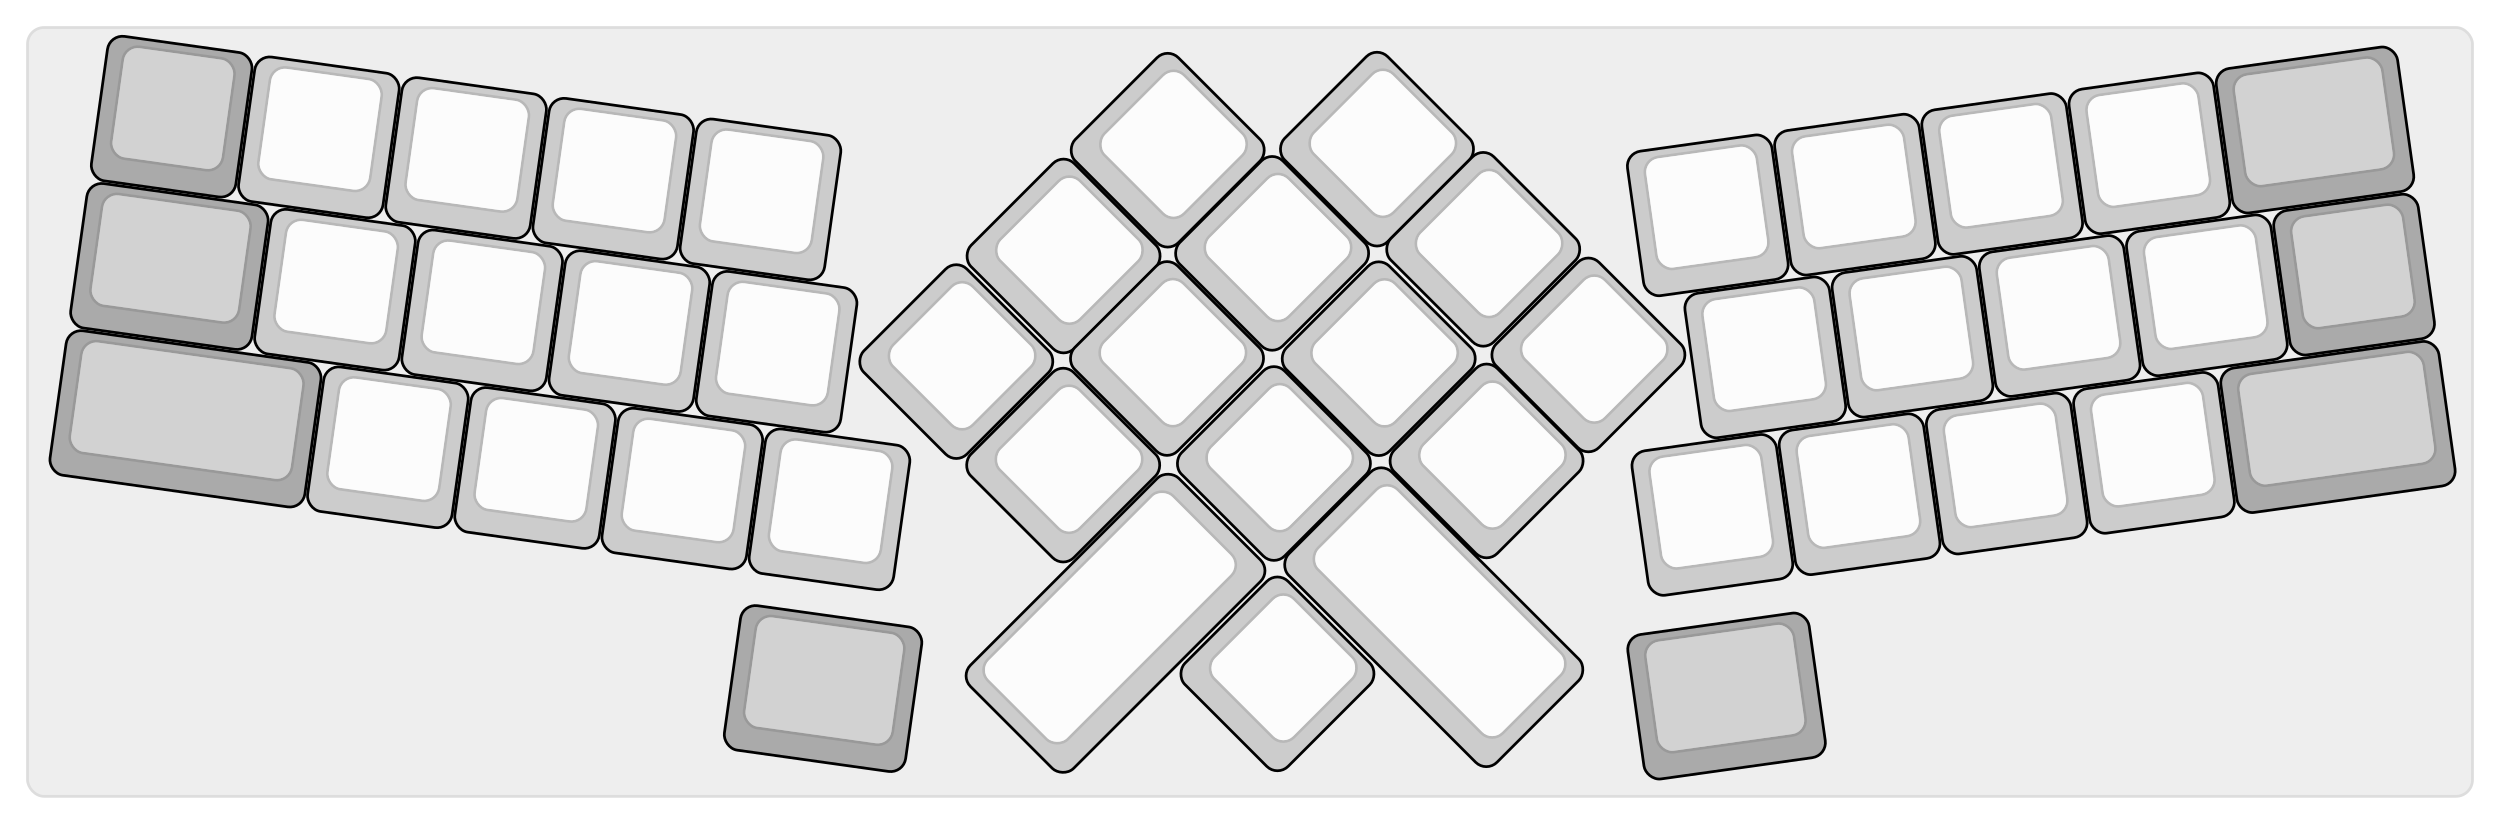 
  <svg width='908.199px'
       height='299.295px'
       viewBox='0 0 908.199 299.295'
       xmlns='http://www.w3.org/2000/svg'
       xmlns:xlink="http://www.w3.org/1999/xlink">

    <style type='text/css'>
    .keycap .border { stroke: black; stroke-width: 2; }
    .keycap .inner.border { stroke: rgba(0,0,0,.1); }
    </style>
    <defs>
      <linearGradient id="DCS">
        <stop offset="0%" stop-color="black" stop-opacity="0"/>
        <stop offset="40%" stop-color="black" stop-opacity="0.1"/>
        <stop offset="60%" stop-color="black" stop-opacity="0.1"/>
        <stop offset="100%" stop-color="black" stop-opacity="0"/>
      </linearGradient>
      <linearGradient id="SPACE" x1="0%" x2="0%" y1="0%" y2="100%">
        <stop offset="0%" stop-color="black" stop-opacity="0.1"/>
        <stop offset="20%" stop-color="black" stop-opacity="0.0"/>
        <stop offset="40%" stop-color="black" stop-opacity="0.0"/>
        <stop offset="100%" stop-color="black" stop-opacity="0.1"/>
      </linearGradient>
      <radialGradient id="DSA">
        <stop offset="0%" stop-color="black" stop-opacity="0.1"/>
        <stop offset="10%" stop-color="black" stop-opacity="0.1"/>
        <stop offset="100%" stop-color="black" stop-opacity="0"/>
      </radialGradient>
      <radialGradient id="SA" xlink:href="#DSA" />
    </defs>

    <g transform='translate(10,10)'>
      <rect width="888.199" height="279.295"
            stroke="#ddd" stroke-width="1" fill="#eeeeee" rx="6"/>
      <g transform='translate(5,5)'>
        
  <g class='  keycap'
  
     transform="rotate(8 337.5 0)"
  >

  
    <!-- Outer Border -->
    <rect x="28" y="41.5"
          width="52" height="52"
          rx="5" fill="#aaaaaa" class="outer border"/>
    
    <!-- Outer Fill -->
    <rect x="28" y="41.5"
          width="52" height="52"
          rx="5" fill="#aaaaaa"/>
    

    
      <!-- Inner Border -->
      <rect x="34" y="44.5"
            width="40" height="40"
            rx="5" fill="#d2d2d2" class="inner border"/>
      
      <!-- Inner Fill -->
      <rect x="34" y="44.5"
            width="40" height="40"
            rx="5" fill="#d2d2d2"/>
      
      

     
   
  </g>

  <g class='  keycap'
  
     transform="rotate(8 337.5 0)"
  >

  
    <!-- Outer Border -->
    <rect x="82" y="41.5"
          width="52" height="52"
          rx="5" fill="#cccccc" class="outer border"/>
    
    <!-- Outer Fill -->
    <rect x="82" y="41.5"
          width="52" height="52"
          rx="5" fill="#cccccc"/>
    

    
      <!-- Inner Border -->
      <rect x="88" y="44.5"
            width="40" height="40"
            rx="5" fill="#fcfcfc" class="inner border"/>
      
      <!-- Inner Fill -->
      <rect x="88" y="44.5"
            width="40" height="40"
            rx="5" fill="#fcfcfc"/>
      
      

     
   
  </g>

  <g class='  keycap'
  
     transform="rotate(8 337.5 0)"
  >

  
    <!-- Outer Border -->
    <rect x="136" y="41.5"
          width="52" height="52"
          rx="5" fill="#cccccc" class="outer border"/>
    
    <!-- Outer Fill -->
    <rect x="136" y="41.5"
          width="52" height="52"
          rx="5" fill="#cccccc"/>
    

    
      <!-- Inner Border -->
      <rect x="142" y="44.5"
            width="40" height="40"
            rx="5" fill="#fcfcfc" class="inner border"/>
      
      <!-- Inner Fill -->
      <rect x="142" y="44.5"
            width="40" height="40"
            rx="5" fill="#fcfcfc"/>
      
      

     
   
  </g>

  <g class='  keycap'
  
     transform="rotate(8 337.5 0)"
  >

  
    <!-- Outer Border -->
    <rect x="190" y="41.5"
          width="52" height="52"
          rx="5" fill="#cccccc" class="outer border"/>
    
    <!-- Outer Fill -->
    <rect x="190" y="41.5"
          width="52" height="52"
          rx="5" fill="#cccccc"/>
    

    
      <!-- Inner Border -->
      <rect x="196" y="44.5"
            width="40" height="40"
            rx="5" fill="#fcfcfc" class="inner border"/>
      
      <!-- Inner Fill -->
      <rect x="196" y="44.5"
            width="40" height="40"
            rx="5" fill="#fcfcfc"/>
      
      

     
   
  </g>

  <g class='  keycap'
  
     transform="rotate(8 337.5 0)"
  >

  
    <!-- Outer Border -->
    <rect x="244" y="41.5"
          width="52" height="52"
          rx="5" fill="#cccccc" class="outer border"/>
    
    <!-- Outer Fill -->
    <rect x="244" y="41.5"
          width="52" height="52"
          rx="5" fill="#cccccc"/>
    

    
      <!-- Inner Border -->
      <rect x="250" y="44.5"
            width="40" height="40"
            rx="5" fill="#fcfcfc" class="inner border"/>
      
      <!-- Inner Fill -->
      <rect x="250" y="44.5"
            width="40" height="40"
            rx="5" fill="#fcfcfc"/>
      
      

     
   
  </g>

  <g class='  keycap'
  
     transform="rotate(8 337.5 0)"
  >

  
    <!-- Outer Border -->
    <rect x="28" y="95.5"
          width="65.5" height="52"
          rx="5" fill="#aaaaaa" class="outer border"/>
    
    <!-- Outer Fill -->
    <rect x="28" y="95.5"
          width="65.5" height="52"
          rx="5" fill="#aaaaaa"/>
    

    
      <!-- Inner Border -->
      <rect x="34" y="98.5"
            width="53.5" height="40"
            rx="5" fill="#d2d2d2" class="inner border"/>
      
      <!-- Inner Fill -->
      <rect x="34" y="98.5"
            width="53.5" height="40"
            rx="5" fill="#d2d2d2"/>
      
      

     
   
  </g>

  <g class='  keycap'
  
     transform="rotate(8 337.5 0)"
  >

  
    <!-- Outer Border -->
    <rect x="95.5" y="95.5"
          width="52" height="52"
          rx="5" fill="#cccccc" class="outer border"/>
    
    <!-- Outer Fill -->
    <rect x="95.5" y="95.5"
          width="52" height="52"
          rx="5" fill="#cccccc"/>
    

    
      <!-- Inner Border -->
      <rect x="101.5" y="98.5"
            width="40" height="40"
            rx="5" fill="#fcfcfc" class="inner border"/>
      
      <!-- Inner Fill -->
      <rect x="101.5" y="98.5"
            width="40" height="40"
            rx="5" fill="#fcfcfc"/>
      
      

     
   
  </g>

  <g class='  keycap'
  
     transform="rotate(8 337.5 0)"
  >

  
    <!-- Outer Border -->
    <rect x="149.5" y="95.5"
          width="52" height="52"
          rx="5" fill="#cccccc" class="outer border"/>
    
    <!-- Outer Fill -->
    <rect x="149.5" y="95.5"
          width="52" height="52"
          rx="5" fill="#cccccc"/>
    

    
      <!-- Inner Border -->
      <rect x="155.5" y="98.5"
            width="40" height="40"
            rx="5" fill="#fcfcfc" class="inner border"/>
      
      <!-- Inner Fill -->
      <rect x="155.5" y="98.5"
            width="40" height="40"
            rx="5" fill="#fcfcfc"/>
      
      

     
   
  </g>

  <g class='  keycap'
  
     transform="rotate(8 337.5 0)"
  >

  
    <!-- Outer Border -->
    <rect x="203.5" y="95.5"
          width="52" height="52"
          rx="5" fill="#cccccc" class="outer border"/>
    
    <!-- Outer Fill -->
    <rect x="203.5" y="95.5"
          width="52" height="52"
          rx="5" fill="#cccccc"/>
    

    
      <!-- Inner Border -->
      <rect x="209.5" y="98.5"
            width="40" height="40"
            rx="5" fill="#fcfcfc" class="inner border"/>
      
      <!-- Inner Fill -->
      <rect x="209.5" y="98.5"
            width="40" height="40"
            rx="5" fill="#fcfcfc"/>
      
      

     
   
  </g>

  <g class='  keycap'
  
     transform="rotate(8 337.5 0)"
  >

  
    <!-- Outer Border -->
    <rect x="257.5" y="95.5"
          width="52" height="52"
          rx="5" fill="#cccccc" class="outer border"/>
    
    <!-- Outer Fill -->
    <rect x="257.5" y="95.5"
          width="52" height="52"
          rx="5" fill="#cccccc"/>
    

    
      <!-- Inner Border -->
      <rect x="263.5" y="98.5"
            width="40" height="40"
            rx="5" fill="#fcfcfc" class="inner border"/>
      
      <!-- Inner Fill -->
      <rect x="263.5" y="98.5"
            width="40" height="40"
            rx="5" fill="#fcfcfc"/>
      
      

     
   
  </g>

  <g class='  keycap'
  
     transform="rotate(8 337.5 0)"
  >

  
    <!-- Outer Border -->
    <rect x="28" y="149.5"
          width="92.5" height="52"
          rx="5" fill="#aaaaaa" class="outer border"/>
    
    <!-- Outer Fill -->
    <rect x="28" y="149.5"
          width="92.5" height="52"
          rx="5" fill="#aaaaaa"/>
    

    
      <!-- Inner Border -->
      <rect x="34" y="152.5"
            width="80.5" height="40"
            rx="5" fill="#d2d2d2" class="inner border"/>
      
      <!-- Inner Fill -->
      <rect x="34" y="152.5"
            width="80.5" height="40"
            rx="5" fill="#d2d2d2"/>
      
      

     
   
  </g>

  <g class='  keycap'
  
     transform="rotate(8 337.5 0)"
  >

  
    <!-- Outer Border -->
    <rect x="122.5" y="149.5"
          width="52" height="52"
          rx="5" fill="#cccccc" class="outer border"/>
    
    <!-- Outer Fill -->
    <rect x="122.5" y="149.5"
          width="52" height="52"
          rx="5" fill="#cccccc"/>
    

    
      <!-- Inner Border -->
      <rect x="128.5" y="152.5"
            width="40" height="40"
            rx="5" fill="#fcfcfc" class="inner border"/>
      
      <!-- Inner Fill -->
      <rect x="128.5" y="152.5"
            width="40" height="40"
            rx="5" fill="#fcfcfc"/>
      
      

     
   
  </g>

  <g class='  keycap'
  
     transform="rotate(8 337.5 0)"
  >

  
    <!-- Outer Border -->
    <rect x="176.5" y="149.5"
          width="52" height="52"
          rx="5" fill="#cccccc" class="outer border"/>
    
    <!-- Outer Fill -->
    <rect x="176.5" y="149.5"
          width="52" height="52"
          rx="5" fill="#cccccc"/>
    

    
      <!-- Inner Border -->
      <rect x="182.5" y="152.5"
            width="40" height="40"
            rx="5" fill="#fcfcfc" class="inner border"/>
      
      <!-- Inner Fill -->
      <rect x="182.5" y="152.5"
            width="40" height="40"
            rx="5" fill="#fcfcfc"/>
      
      

     
   
  </g>

  <g class='  keycap'
  
     transform="rotate(8 337.5 0)"
  >

  
    <!-- Outer Border -->
    <rect x="230.5" y="149.5"
          width="52" height="52"
          rx="5" fill="#cccccc" class="outer border"/>
    
    <!-- Outer Fill -->
    <rect x="230.5" y="149.5"
          width="52" height="52"
          rx="5" fill="#cccccc"/>
    

    
      <!-- Inner Border -->
      <rect x="236.5" y="152.5"
            width="40" height="40"
            rx="5" fill="#fcfcfc" class="inner border"/>
      
      <!-- Inner Fill -->
      <rect x="236.5" y="152.5"
            width="40" height="40"
            rx="5" fill="#fcfcfc"/>
      
      

     
   
  </g>

  <g class='  keycap'
  
     transform="rotate(8 337.5 0)"
  >

  
    <!-- Outer Border -->
    <rect x="284.5" y="149.5"
          width="52" height="52"
          rx="5" fill="#cccccc" class="outer border"/>
    
    <!-- Outer Fill -->
    <rect x="284.5" y="149.5"
          width="52" height="52"
          rx="5" fill="#cccccc"/>
    

    
      <!-- Inner Border -->
      <rect x="290.5" y="152.5"
            width="40" height="40"
            rx="5" fill="#fcfcfc" class="inner border"/>
      
      <!-- Inner Fill -->
      <rect x="290.5" y="152.5"
            width="40" height="40"
            rx="5" fill="#fcfcfc"/>
      
      

     
   
  </g>

  <g class='  keycap'
  
     transform="rotate(8 337.5 0)"
  >

  
    <!-- Outer Border -->
    <rect x="284.5" y="214.3"
          width="65.5" height="52"
          rx="5" fill="#aaaaaa" class="outer border"/>
    
    <!-- Outer Fill -->
    <rect x="284.5" y="214.3"
          width="65.5" height="52"
          rx="5" fill="#aaaaaa"/>
    

    
      <!-- Inner Border -->
      <rect x="290.5" y="217.3"
            width="53.5" height="40"
            rx="5" fill="#d2d2d2" class="inner border"/>
      
      <!-- Inner Fill -->
      <rect x="290.5" y="217.3"
            width="53.5" height="40"
            rx="5" fill="#d2d2d2"/>
      
      

     
   
  </g>

  <g class='  keycap'
  
     transform="rotate(45 324 111.78)"
  >

  
    <!-- Outer Border -->
    <rect x="307.18" y="83.08"
          width="52" height="52"
          rx="5" fill="#cccccc" class="outer border"/>
    
    <!-- Outer Fill -->
    <rect x="307.18" y="83.08"
          width="52" height="52"
          rx="5" fill="#cccccc"/>
    

    
      <!-- Inner Border -->
      <rect x="313.18" y="86.08"
            width="40" height="40"
            rx="5" fill="#fcfcfc" class="inner border"/>
      
      <!-- Inner Fill -->
      <rect x="313.18" y="86.08"
            width="40" height="40"
            rx="5" fill="#fcfcfc"/>
      
      

     
   
  </g>

  <g class='  keycap'
  
     transform="rotate(45 351 45.9)"
  >

  
    <!-- Outer Border -->
    <rect x="415.72" y="82"
          width="52" height="52"
          rx="5" fill="#cccccc" class="outer border"/>
    
    <!-- Outer Fill -->
    <rect x="415.72" y="82"
          width="52" height="52"
          rx="5" fill="#cccccc"/>
    

    
      <!-- Inner Border -->
      <rect x="421.72" y="85"
            width="40" height="40"
            rx="5" fill="#fcfcfc" class="inner border"/>
      
      <!-- Inner Fill -->
      <rect x="421.72" y="85"
            width="40" height="40"
            rx="5" fill="#fcfcfc"/>
      
      

     
   
  </g>

  <g class='  keycap'
  
     transform="rotate(45 364.5 86.4)"
  >

  
    <!-- Outer Border -->
    <rect x="337.42" y="49.6"
          width="52" height="52"
          rx="5" fill="#cccccc" class="outer border"/>
    
    <!-- Outer Fill -->
    <rect x="337.42" y="49.6"
          width="52" height="52"
          rx="5" fill="#cccccc"/>
    

    
      <!-- Inner Border -->
      <rect x="343.42" y="52.6"
            width="40" height="40"
            rx="5" fill="#fcfcfc" class="inner border"/>
      
      <!-- Inner Fill -->
      <rect x="343.42" y="52.6"
            width="40" height="40"
            rx="5" fill="#fcfcfc"/>
      
      

     
   
  </g>

  <g class='  keycap'
  
     transform="rotate(45 405 30.78)"
  >

  
    <!-- Outer Border -->
    <rect x="388.18" y="8.02"
          width="52" height="52"
          rx="5" fill="#cccccc" class="outer border"/>
    
    <!-- Outer Fill -->
    <rect x="388.18" y="8.02"
          width="52" height="52"
          rx="5" fill="#cccccc"/>
    

    
      <!-- Inner Border -->
      <rect x="394.18" y="11.02"
            width="40" height="40"
            rx="5" fill="#fcfcfc" class="inner border"/>
      
      <!-- Inner Fill -->
      <rect x="394.18" y="11.02"
            width="40" height="40"
            rx="5" fill="#fcfcfc"/>
      
      

     
   
  </g>

  <g class='  keycap'
  
     transform="rotate(45 418.5 67.5)"
  >

  
    <!-- Outer Border -->
    <rect x="419.5" y="28"
          width="52" height="52"
          rx="5" fill="#cccccc" class="outer border"/>
    
    <!-- Outer Fill -->
    <rect x="419.5" y="28"
          width="52" height="52"
          rx="5" fill="#cccccc"/>
    

    
      <!-- Inner Border -->
      <rect x="425.5" y="31"
            width="40" height="40"
            rx="5" fill="#fcfcfc" class="inner border"/>
      
      <!-- Inner Fill -->
      <rect x="425.5" y="31"
            width="40" height="40"
            rx="5" fill="#fcfcfc"/>
      
      

     
   
  </g>

  <g class='  keycap'
  
     transform="rotate(45 418.5 67.5)"
  >

  
    <!-- Outer Border -->
    <rect x="419.5" y="82"
          width="52" height="52"
          rx="5" fill="#cccccc" class="outer border"/>
    
    <!-- Outer Fill -->
    <rect x="419.5" y="82"
          width="52" height="52"
          rx="5" fill="#cccccc"/>
    

    
      <!-- Inner Border -->
      <rect x="425.5" y="85"
            width="40" height="40"
            rx="5" fill="#fcfcfc" class="inner border"/>
      
      <!-- Inner Fill -->
      <rect x="425.5" y="85"
            width="40" height="40"
            rx="5" fill="#fcfcfc"/>
      
      

     
   
  </g>

  <g class='  keycap'
  
     transform="rotate(45 445.5 140.4)"
  >

  
    <!-- Outer Border -->
    <rect x="430.3" y="121.96"
          width="52" height="52"
          rx="5" fill="#cccccc" class="outer border"/>
    
    <!-- Outer Fill -->
    <rect x="430.3" y="121.96"
          width="52" height="52"
          rx="5" fill="#cccccc"/>
    

    
      <!-- Inner Border -->
      <rect x="436.3" y="124.96"
            width="40" height="40"
            rx="5" fill="#fcfcfc" class="inner border"/>
      
      <!-- Inner Fill -->
      <rect x="436.3" y="124.96"
            width="40" height="40"
            rx="5" fill="#fcfcfc"/>
      
      

     
   
  </g>

  <g class='  keycap'
  
     transform="rotate(45 448.2 233.28)"
  >

  
    <!-- Outer Border -->
    <rect x="418.96" y="149.5"
          width="106" height="52"
          rx="5" fill="#cccccc" class="outer border"/>
    
    <!-- Outer Fill -->
    <rect x="418.96" y="149.5"
          width="106" height="52"
          rx="5" fill="#cccccc"/>
    

    
      <!-- Inner Border -->
      <rect x="424.96" y="152.5"
            width="94" height="40"
            rx="5" fill="#fcfcfc" class="inner border"/>
      
      <!-- Inner Fill -->
      <rect x="424.96" y="152.5"
            width="94" height="40"
            rx="5" fill="#fcfcfc"/>
      
      

     
   
  </g>

  <g class='  keycap'
  
     transform="rotate(45 459 221.4)"
  >

  
    <!-- Outer Border -->
    <rect x="431.92" y="208.36"
          width="52" height="52"
          rx="5" fill="#cccccc" class="outer border"/>
    
    <!-- Outer Fill -->
    <rect x="431.92" y="208.36"
          width="52" height="52"
          rx="5" fill="#cccccc"/>
    

    
      <!-- Inner Border -->
      <rect x="437.92" y="211.36"
            width="40" height="40"
            rx="5" fill="#fcfcfc" class="inner border"/>
      
      <!-- Inner Fill -->
      <rect x="437.92" y="211.36"
            width="40" height="40"
            rx="5" fill="#fcfcfc"/>
      
      

     
   
  </g>

  <g class='  keycap'
  
     transform="rotate(45 472.5 113.4)"
  >

  
    <!-- Outer Border -->
    <rect x="457.3" y="79.3"
          width="52" height="52"
          rx="5" fill="#cccccc" class="outer border"/>
    
    <!-- Outer Fill -->
    <rect x="457.3" y="79.3"
          width="52" height="52"
          rx="5" fill="#cccccc"/>
    

    
      <!-- Inner Border -->
      <rect x="463.3" y="82.3"
            width="40" height="40"
            rx="5" fill="#fcfcfc" class="inner border"/>
      
      <!-- Inner Fill -->
      <rect x="463.3" y="82.3"
            width="40" height="40"
            rx="5" fill="#fcfcfc"/>
      
      

     
   
  </g>

  <g class='  keycap'
  
     transform="rotate(45 486 30.78)"
  >

  
    <!-- Outer Border -->
    <rect x="465.4" y="11.26"
          width="52" height="52"
          rx="5" fill="#cccccc" class="outer border"/>
    
    <!-- Outer Fill -->
    <rect x="465.4" y="11.26"
          width="52" height="52"
          rx="5" fill="#cccccc"/>
    

    
      <!-- Inner Border -->
      <rect x="471.4" y="14.26"
            width="40" height="40"
            rx="5" fill="#fcfcfc" class="inner border"/>
      
      <!-- Inner Fill -->
      <rect x="471.4" y="14.26"
            width="40" height="40"
            rx="5" fill="#fcfcfc"/>
      
      

     
   
  </g>

  <g class='  keycap'
  
     transform="rotate(45 526.5 72.9)"
  >

  
    <!-- Outer Border -->
    <rect x="500.5" y="50.68"
          width="52" height="52"
          rx="5" fill="#cccccc" class="outer border"/>
    
    <!-- Outer Fill -->
    <rect x="500.5" y="50.68"
          width="52" height="52"
          rx="5" fill="#cccccc"/>
    

    
      <!-- Inner Border -->
      <rect x="506.5" y="53.68"
            width="40" height="40"
            rx="5" fill="#fcfcfc" class="inner border"/>
      
      <!-- Inner Fill -->
      <rect x="506.5" y="53.68"
            width="40" height="40"
            rx="5" fill="#fcfcfc"/>
      
      

     
   
  </g>

  <g class='  keycap'
  
     transform="rotate(45 526.5 153.9)"
  >

  
    <!-- Outer Border -->
    <rect x="498.448" y="127.9"
          width="52" height="52"
          rx="5" fill="#cccccc" class="outer border"/>
    
    <!-- Outer Fill -->
    <rect x="498.448" y="127.9"
          width="52" height="52"
          rx="5" fill="#cccccc"/>
    

    
      <!-- Inner Border -->
      <rect x="504.448" y="130.9"
            width="40" height="40"
            rx="5" fill="#fcfcfc" class="inner border"/>
      
      <!-- Inner Fill -->
      <rect x="504.448" y="130.9"
            width="40" height="40"
            rx="5" fill="#fcfcfc"/>
      
      

     
   
  </g>

  <g class='  keycap'
  
     transform="rotate(45 567 98.28)"
  >

  
    <!-- Outer Border -->
    <rect x="548.56" y="86.86"
          width="52" height="52"
          rx="5" fill="#cccccc" class="outer border"/>
    
    <!-- Outer Fill -->
    <rect x="548.56" y="86.86"
          width="52" height="52"
          rx="5" fill="#cccccc"/>
    

    
      <!-- Inner Border -->
      <rect x="554.56" y="89.86"
            width="40" height="40"
            rx="5" fill="#fcfcfc" class="inner border"/>
      
      <!-- Inner Fill -->
      <rect x="554.56" y="89.86"
            width="40" height="40"
            rx="5" fill="#fcfcfc"/>
      
      

     
   
  </g>

  <g class='  keycap'
  
     transform="rotate(-45 509.76 27)"
  >

  
    <!-- Outer Border -->
    <rect x="241.84" y="46.9"
          width="106" height="52"
          rx="5" fill="#cccccc" class="outer border"/>
    
    <!-- Outer Fill -->
    <rect x="241.84" y="46.9"
          width="106" height="52"
          rx="5" fill="#cccccc"/>
    

    
      <!-- Inner Border -->
      <rect x="247.84" y="49.9"
            width="94" height="40"
            rx="5" fill="#fcfcfc" class="inner border"/>
      
      <!-- Inner Fill -->
      <rect x="247.84" y="49.9"
            width="94" height="40"
            rx="5" fill="#fcfcfc"/>
      
      

     
   
  </g>

  <g class='  keycap'
  
     transform="rotate(-8 337.5 0)"
  >

  
    <!-- Outer Border -->
    <rect x="568" y="73.9"
          width="52" height="52"
          rx="5" fill="#cccccc" class="outer border"/>
    
    <!-- Outer Fill -->
    <rect x="568" y="73.9"
          width="52" height="52"
          rx="5" fill="#cccccc"/>
    

    
      <!-- Inner Border -->
      <rect x="574" y="76.9"
            width="40" height="40"
            rx="5" fill="#fcfcfc" class="inner border"/>
      
      <!-- Inner Fill -->
      <rect x="574" y="76.9"
            width="40" height="40"
            rx="5" fill="#fcfcfc"/>
      
      

     
   
  </g>

  <g class='  keycap'
  
     transform="rotate(-8 337.5 0)"
  >

  
    <!-- Outer Border -->
    <rect x="622" y="73.9"
          width="52" height="52"
          rx="5" fill="#cccccc" class="outer border"/>
    
    <!-- Outer Fill -->
    <rect x="622" y="73.9"
          width="52" height="52"
          rx="5" fill="#cccccc"/>
    

    
      <!-- Inner Border -->
      <rect x="628" y="76.9"
            width="40" height="40"
            rx="5" fill="#fcfcfc" class="inner border"/>
      
      <!-- Inner Fill -->
      <rect x="628" y="76.9"
            width="40" height="40"
            rx="5" fill="#fcfcfc"/>
      
      

     
   
  </g>

  <g class='  keycap'
  
     transform="rotate(-8 337.5 0)"
  >

  
    <!-- Outer Border -->
    <rect x="676" y="73.9"
          width="52" height="52"
          rx="5" fill="#cccccc" class="outer border"/>
    
    <!-- Outer Fill -->
    <rect x="676" y="73.9"
          width="52" height="52"
          rx="5" fill="#cccccc"/>
    

    
      <!-- Inner Border -->
      <rect x="682" y="76.9"
            width="40" height="40"
            rx="5" fill="#fcfcfc" class="inner border"/>
      
      <!-- Inner Fill -->
      <rect x="682" y="76.9"
            width="40" height="40"
            rx="5" fill="#fcfcfc"/>
      
      

     
   
  </g>

  <g class='  keycap'
  
     transform="rotate(-8 337.5 0)"
  >

  
    <!-- Outer Border -->
    <rect x="730" y="73.9"
          width="52" height="52"
          rx="5" fill="#cccccc" class="outer border"/>
    
    <!-- Outer Fill -->
    <rect x="730" y="73.9"
          width="52" height="52"
          rx="5" fill="#cccccc"/>
    

    
      <!-- Inner Border -->
      <rect x="736" y="76.9"
            width="40" height="40"
            rx="5" fill="#fcfcfc" class="inner border"/>
      
      <!-- Inner Fill -->
      <rect x="736" y="76.9"
            width="40" height="40"
            rx="5" fill="#fcfcfc"/>
      
      

     
   
  </g>

  <g class='  keycap'
  
     transform="rotate(-8 337.5 0)"
  >

  
    <!-- Outer Border -->
    <rect x="784" y="73.9"
          width="65.5" height="52"
          rx="5" fill="#aaaaaa" class="outer border"/>
    
    <!-- Outer Fill -->
    <rect x="784" y="73.9"
          width="65.5" height="52"
          rx="5" fill="#aaaaaa"/>
    

    
      <!-- Inner Border -->
      <rect x="790" y="76.9"
            width="53.5" height="40"
            rx="5" fill="#d2d2d2" class="inner border"/>
      
      <!-- Inner Fill -->
      <rect x="790" y="76.9"
            width="53.5" height="40"
            rx="5" fill="#d2d2d2"/>
      
      

     
   
  </g>

  <g class='  keycap'
  
     transform="rotate(-8 337.5 0)"
  >

  
    <!-- Outer Border -->
    <rect x="581.5" y="127.9"
          width="52" height="52"
          rx="5" fill="#cccccc" class="outer border"/>
    
    <!-- Outer Fill -->
    <rect x="581.5" y="127.9"
          width="52" height="52"
          rx="5" fill="#cccccc"/>
    

    
      <!-- Inner Border -->
      <rect x="587.5" y="130.9"
            width="40" height="40"
            rx="5" fill="#fcfcfc" class="inner border"/>
      
      <!-- Inner Fill -->
      <rect x="587.5" y="130.9"
            width="40" height="40"
            rx="5" fill="#fcfcfc"/>
      
      

     
   
  </g>

  <g class='  keycap'
  
     transform="rotate(-8 337.5 0)"
  >

  
    <!-- Outer Border -->
    <rect x="635.5" y="127.9"
          width="52" height="52"
          rx="5" fill="#cccccc" class="outer border"/>
    
    <!-- Outer Fill -->
    <rect x="635.5" y="127.9"
          width="52" height="52"
          rx="5" fill="#cccccc"/>
    

    
      <!-- Inner Border -->
      <rect x="641.5" y="130.9"
            width="40" height="40"
            rx="5" fill="#fcfcfc" class="inner border"/>
      
      <!-- Inner Fill -->
      <rect x="641.5" y="130.9"
            width="40" height="40"
            rx="5" fill="#fcfcfc"/>
      
      

     
   
  </g>

  <g class='  keycap'
  
     transform="rotate(-8 337.5 0)"
  >

  
    <!-- Outer Border -->
    <rect x="689.5" y="127.9"
          width="52" height="52"
          rx="5" fill="#cccccc" class="outer border"/>
    
    <!-- Outer Fill -->
    <rect x="689.5" y="127.9"
          width="52" height="52"
          rx="5" fill="#cccccc"/>
    

    
      <!-- Inner Border -->
      <rect x="695.5" y="130.9"
            width="40" height="40"
            rx="5" fill="#fcfcfc" class="inner border"/>
      
      <!-- Inner Fill -->
      <rect x="695.5" y="130.9"
            width="40" height="40"
            rx="5" fill="#fcfcfc"/>
      
      

     
   
  </g>

  <g class='  keycap'
  
     transform="rotate(-8 337.5 0)"
  >

  
    <!-- Outer Border -->
    <rect x="743.5" y="127.9"
          width="52" height="52"
          rx="5" fill="#cccccc" class="outer border"/>
    
    <!-- Outer Fill -->
    <rect x="743.5" y="127.9"
          width="52" height="52"
          rx="5" fill="#cccccc"/>
    

    
      <!-- Inner Border -->
      <rect x="749.5" y="130.9"
            width="40" height="40"
            rx="5" fill="#fcfcfc" class="inner border"/>
      
      <!-- Inner Fill -->
      <rect x="749.5" y="130.9"
            width="40" height="40"
            rx="5" fill="#fcfcfc"/>
      
      

     
   
  </g>

  <g class='  keycap'
  
     transform="rotate(-8 337.5 0)"
  >

  
    <!-- Outer Border -->
    <rect x="797.5" y="127.9"
          width="52" height="52"
          rx="5" fill="#aaaaaa" class="outer border"/>
    
    <!-- Outer Fill -->
    <rect x="797.5" y="127.9"
          width="52" height="52"
          rx="5" fill="#aaaaaa"/>
    

    
      <!-- Inner Border -->
      <rect x="803.5" y="130.9"
            width="40" height="40"
            rx="5" fill="#d2d2d2" class="inner border"/>
      
      <!-- Inner Fill -->
      <rect x="803.5" y="130.9"
            width="40" height="40"
            rx="5" fill="#d2d2d2"/>
      
      

     
   
  </g>

  <g class='  keycap'
  
     transform="rotate(-8 337.5 0)"
  >

  
    <!-- Outer Border -->
    <rect x="554.5" y="181.9"
          width="52" height="52"
          rx="5" fill="#cccccc" class="outer border"/>
    
    <!-- Outer Fill -->
    <rect x="554.5" y="181.9"
          width="52" height="52"
          rx="5" fill="#cccccc"/>
    

    
      <!-- Inner Border -->
      <rect x="560.5" y="184.9"
            width="40" height="40"
            rx="5" fill="#fcfcfc" class="inner border"/>
      
      <!-- Inner Fill -->
      <rect x="560.5" y="184.9"
            width="40" height="40"
            rx="5" fill="#fcfcfc"/>
      
      

     
   
  </g>

  <g class='  keycap'
  
     transform="rotate(-8 337.5 0)"
  >

  
    <!-- Outer Border -->
    <rect x="608.5" y="181.9"
          width="52" height="52"
          rx="5" fill="#cccccc" class="outer border"/>
    
    <!-- Outer Fill -->
    <rect x="608.5" y="181.9"
          width="52" height="52"
          rx="5" fill="#cccccc"/>
    

    
      <!-- Inner Border -->
      <rect x="614.5" y="184.9"
            width="40" height="40"
            rx="5" fill="#fcfcfc" class="inner border"/>
      
      <!-- Inner Fill -->
      <rect x="614.5" y="184.9"
            width="40" height="40"
            rx="5" fill="#fcfcfc"/>
      
      

     
   
  </g>

  <g class='  keycap'
  
     transform="rotate(-8 337.5 0)"
  >

  
    <!-- Outer Border -->
    <rect x="662.5" y="181.9"
          width="52" height="52"
          rx="5" fill="#cccccc" class="outer border"/>
    
    <!-- Outer Fill -->
    <rect x="662.5" y="181.9"
          width="52" height="52"
          rx="5" fill="#cccccc"/>
    

    
      <!-- Inner Border -->
      <rect x="668.5" y="184.9"
            width="40" height="40"
            rx="5" fill="#fcfcfc" class="inner border"/>
      
      <!-- Inner Fill -->
      <rect x="668.5" y="184.9"
            width="40" height="40"
            rx="5" fill="#fcfcfc"/>
      
      

     
   
  </g>

  <g class='  keycap'
  
     transform="rotate(-8 337.5 0)"
  >

  
    <!-- Outer Border -->
    <rect x="716.5" y="181.9"
          width="52" height="52"
          rx="5" fill="#cccccc" class="outer border"/>
    
    <!-- Outer Fill -->
    <rect x="716.5" y="181.9"
          width="52" height="52"
          rx="5" fill="#cccccc"/>
    

    
      <!-- Inner Border -->
      <rect x="722.5" y="184.9"
            width="40" height="40"
            rx="5" fill="#fcfcfc" class="inner border"/>
      
      <!-- Inner Fill -->
      <rect x="722.5" y="184.9"
            width="40" height="40"
            rx="5" fill="#fcfcfc"/>
      
      

     
   
  </g>

  <g class='  keycap'
  
     transform="rotate(-8 337.5 0)"
  >

  
    <!-- Outer Border -->
    <rect x="770.5" y="181.9"
          width="79" height="52"
          rx="5" fill="#aaaaaa" class="outer border"/>
    
    <!-- Outer Fill -->
    <rect x="770.5" y="181.9"
          width="79" height="52"
          rx="5" fill="#aaaaaa"/>
    

    
      <!-- Inner Border -->
      <rect x="776.5" y="184.9"
            width="67" height="40"
            rx="5" fill="#d2d2d2" class="inner border"/>
      
      <!-- Inner Fill -->
      <rect x="776.5" y="184.9"
            width="67" height="40"
            rx="5" fill="#d2d2d2"/>
      
      

     
   
  </g>

  <g class='  keycap'
  
     transform="rotate(-8 337.5 0)"
  >

  
    <!-- Outer Border -->
    <rect x="543.7" y="247.78"
          width="65.5" height="52"
          rx="5" fill="#aaaaaa" class="outer border"/>
    
    <!-- Outer Fill -->
    <rect x="543.7" y="247.78"
          width="65.5" height="52"
          rx="5" fill="#aaaaaa"/>
    

    
      <!-- Inner Border -->
      <rect x="549.7" y="250.78"
            width="53.5" height="40"
            rx="5" fill="#d2d2d2" class="inner border"/>
      
      <!-- Inner Fill -->
      <rect x="549.7" y="250.78"
            width="53.5" height="40"
            rx="5" fill="#d2d2d2"/>
      
      

     
   
  </g>

      </g>
    </g>
  </svg>
